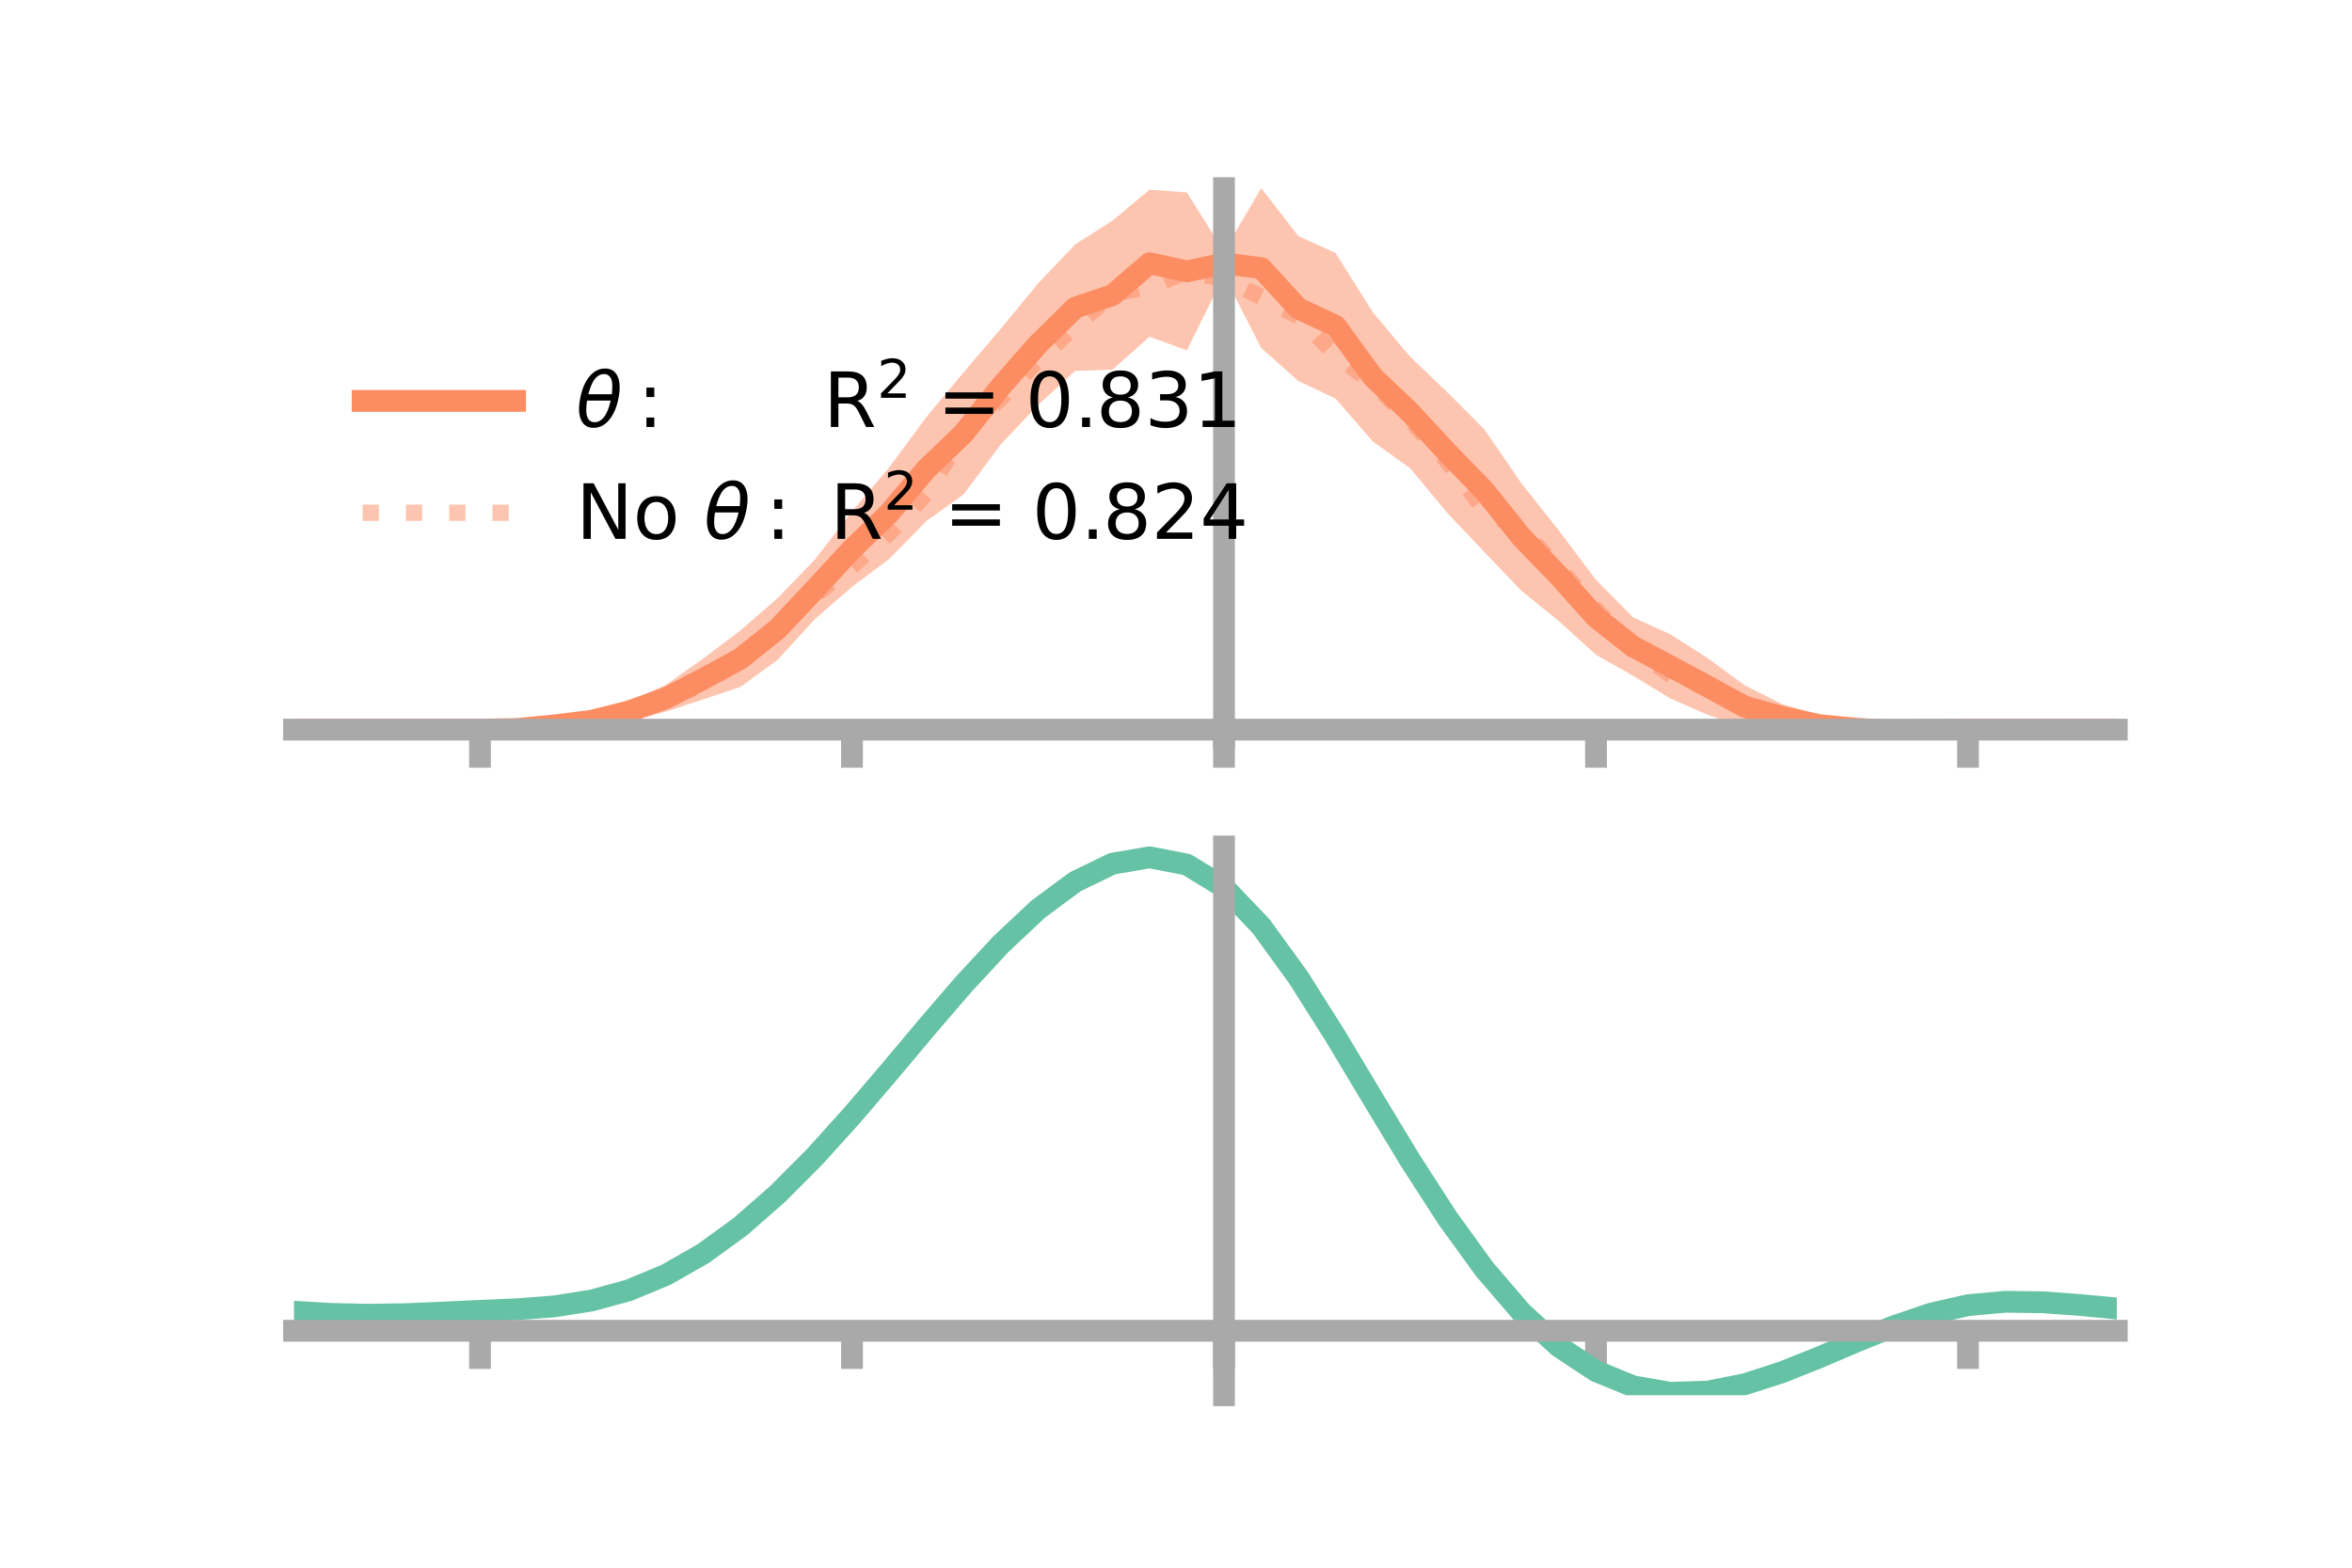 <?xml version="1.0" encoding="utf-8" standalone="no"?>
<!DOCTYPE svg PUBLIC "-//W3C//DTD SVG 1.1//EN"
  "http://www.w3.org/Graphics/SVG/1.1/DTD/svg11.dtd">
<!-- Created with matplotlib (https://matplotlib.org/) -->
<svg height="144pt" version="1.1" viewBox="0 0 216 144" width="216pt" xmlns="http://www.w3.org/2000/svg" xmlns:xlink="http://www.w3.org/1999/xlink">
 <defs>
  <style type="text/css">*{stroke-linecap:butt;stroke-linejoin:round;}</style>
 </defs>
 <g id="figure_1">
  <g id="patch_1">
   <path d="M 0 144 
L 216 144 
L 216 0 
L 0 0 
z
" style="fill:none;"/>
  </g>
  <g id="axes_1">
   <g id="patch_2">
    <path d="M 27 67.68 
L 194.4 67.68 
L 194.4 17.28 
L 27 17.28 
z
" style="fill:none;"/>
   </g>
   <g id="PolyCollection_1">
    <path clip-path="url(#p232273b589)" d="M 27 67.021 
L 27 67.021 
L 30.416 67.021 
L 33.833 67.021 
L 37.249 67.021 
L 40.665 67.021 
L 44.082 67.021 
L 47.498 66.846 
L 50.914 66.229 
L 54.331 65.444 
L 57.747 64.428 
L 61.163 62.901 
L 64.58 60.488 
L 67.996 57.911 
L 71.412 54.94 
L 74.829 51.402 
L 78.245 46.981 
L 81.661 42.934 
L 85.078 38.301 
L 88.494 34.2 
L 91.91 30.194 
L 95.327 26.042 
L 98.743 22.449 
L 102.159 20.272 
L 105.576 17.42 
L 108.992 17.673 
L 112.408 23.109 
L 115.824 17.28 
L 119.241 21.687 
L 122.657 23.242 
L 126.073 28.684 
L 129.49 32.748 
L 132.906 36.022 
L 136.322 39.45 
L 139.739 44.421 
L 143.155 48.728 
L 146.571 53.262 
L 149.988 56.719 
L 153.404 58.264 
L 156.82 60.449 
L 160.237 62.961 
L 163.653 64.673 
L 167.069 65.686 
L 170.486 66.189 
L 173.902 66.732 
L 177.318 66.944 
L 180.735 67.021 
L 184.151 67.021 
L 187.567 67.021 
L 190.984 67.021 
L 194.4 67.021 
L 194.4 67.021 
L 194.4 67.021 
L 190.984 67.021 
L 187.567 67.021 
L 184.151 67.021 
L 180.735 67.021 
L 177.318 67.164 
L 173.902 67.536 
L 170.486 67.68 
L 167.069 67.529 
L 163.653 67.024 
L 160.237 66.893 
L 156.82 65.653 
L 153.404 64.159 
L 149.988 62.082 
L 146.571 60.147 
L 143.155 57.05 
L 139.739 54.284 
L 136.322 50.711 
L 132.906 47.104 
L 129.49 42.995 
L 126.073 40.554 
L 122.657 36.617 
L 119.241 34.995 
L 115.824 31.958 
L 112.408 25.29 
L 108.992 32.184 
L 105.576 30.931 
L 102.159 33.954 
L 98.743 34.068 
L 95.327 37.207 
L 91.91 40.82 
L 88.494 45.415 
L 85.078 47.859 
L 81.661 51.349 
L 78.245 53.904 
L 74.829 56.873 
L 71.412 60.613 
L 67.996 63.097 
L 64.58 64.243 
L 61.163 65.362 
L 57.747 66.275 
L 54.331 66.974 
L 50.914 67.032 
L 47.498 67.073 
L 44.082 67.021 
L 40.665 67.021 
L 37.249 67.021 
L 33.833 67.021 
L 30.416 67.021 
L 27 67.021 
z
" style="fill:#fc8d62;fill-opacity:0.5;"/>
   </g>
   <g id="matplotlib.axis_1">
    <g id="xtick_1">
     <g id="line2d_1">
      <defs>
       <path d="M 0 0 
L 0 3.5 
" id="m33d85a2f1b" style="stroke:#a9a9a9;stroke-width:2;"/>
      </defs>
      <g>
       <use style="fill:#a9a9a9;stroke:#a9a9a9;stroke-width:2;" x="44.082" xlink:href="#m33d85a2f1b" y="67.021"/>
      </g>
     </g>
    </g>
    <g id="xtick_2">
     <g id="line2d_2">
      <g>
       <use style="fill:#a9a9a9;stroke:#a9a9a9;stroke-width:2;" x="78.245" xlink:href="#m33d85a2f1b" y="67.021"/>
      </g>
     </g>
    </g>
    <g id="xtick_3">
     <g id="line2d_3">
      <g>
       <use style="fill:#a9a9a9;stroke:#a9a9a9;stroke-width:2;" x="112.408" xlink:href="#m33d85a2f1b" y="67.021"/>
      </g>
     </g>
    </g>
    <g id="xtick_4">
     <g id="line2d_4">
      <g>
       <use style="fill:#a9a9a9;stroke:#a9a9a9;stroke-width:2;" x="146.571" xlink:href="#m33d85a2f1b" y="67.021"/>
      </g>
     </g>
    </g>
    <g id="xtick_5">
     <g id="line2d_5">
      <g>
       <use style="fill:#a9a9a9;stroke:#a9a9a9;stroke-width:2;" x="180.735" xlink:href="#m33d85a2f1b" y="67.021"/>
      </g>
     </g>
    </g>
   </g>
   <g id="matplotlib.axis_2"/>
   <g id="line2d_6">
    <path clip-path="url(#p232273b589)" d="M 27 67.021 
L 30.416 67.021 
L 33.833 67.021 
L 37.249 67.021 
L 40.665 67.021 
L 44.082 67.021 
L 47.498 66.96 
L 50.914 66.631 
L 54.331 66.209 
L 57.747 65.351 
L 61.163 64.132 
L 64.58 62.365 
L 67.996 60.504 
L 71.412 57.776 
L 74.829 54.137 
L 78.245 50.443 
L 81.661 47.142 
L 85.078 43.08 
L 88.494 39.808 
L 91.91 35.507 
L 95.327 31.624 
L 98.743 28.259 
L 102.159 27.113 
L 105.576 24.176 
L 108.992 24.928 
L 112.408 24.2 
L 115.824 24.619 
L 119.241 28.341 
L 122.657 29.929 
L 126.073 34.619 
L 129.49 37.871 
L 132.906 41.563 
L 136.322 45.08 
L 139.739 49.353 
L 143.155 52.889 
L 146.571 56.705 
L 149.988 59.401 
L 153.404 61.212 
L 156.82 63.051 
L 160.237 64.927 
L 163.653 65.848 
L 167.069 66.607 
L 170.486 66.934 
L 173.902 67.134 
L 177.318 67.054 
L 180.735 67.021 
L 184.151 67.021 
L 187.567 67.021 
L 190.984 67.021 
L 194.4 67.021 
" style="fill:none;stroke:#fc8d62;stroke-linecap:square;stroke-width:2;"/>
   </g>
   <g id="line2d_7">
    <path clip-path="url(#p232273b589)" d="M 27 67.021 
L 30.416 67.021 
L 33.833 67.021 
L 37.249 67.021 
L 40.665 67.021 
L 44.082 67.021 
L 47.498 66.972 
L 50.914 66.702 
L 54.331 66.32 
L 57.747 65.342 
L 61.163 64.157 
L 64.58 62.892 
L 67.996 60.59 
L 71.412 57.495 
L 74.829 54.69 
L 78.245 51.999 
L 81.661 48.961 
L 85.078 45.319 
L 88.494 39.777 
L 91.91 36.588 
L 95.327 33.083 
L 98.743 29.968 
L 102.159 27.006 
L 105.576 26.309 
L 108.992 24.971 
L 112.408 25.588 
L 115.824 27.271 
L 119.241 29.07 
L 122.657 32.603 
L 126.073 35.17 
L 129.49 38.552 
L 132.906 42.367 
L 136.322 46.827 
L 139.739 48.695 
L 143.155 52.179 
L 146.571 55.996 
L 149.988 59.514 
L 153.404 61.975 
L 156.82 63.252 
L 160.237 64.586 
L 163.653 65.994 
L 167.069 66.704 
L 170.486 66.875 
L 173.902 67.082 
L 177.318 67.042 
L 180.735 67.021 
L 184.151 67.021 
L 187.567 67.021 
L 190.984 67.021 
L 194.4 67.021 
" style="fill:none;stroke:#fc8d62;stroke-dasharray:1.5,2.475;stroke-dashoffset:0;stroke-opacity:0.5;stroke-width:1.5;"/>
   </g>
   <g id="patch_3">
    <path d="M 112.408 67.68 
L 112.408 17.28 
" style="fill:none;stroke:#a9a9a9;stroke-linecap:square;stroke-linejoin:miter;stroke-width:2;"/>
   </g>
   <g id="patch_4">
    <path d="M 194.4 67.68 
L 194.4 17.28 
" style="fill:none;"/>
   </g>
   <g id="patch_5">
    <path d="M 27 67.021 
L 194.4 67.021 
" style="fill:none;stroke:#a9a9a9;stroke-linecap:square;stroke-linejoin:miter;stroke-width:2;"/>
   </g>
   <g id="patch_6">
    <path d="M 27 17.28 
L 194.4 17.28 
" style="fill:none;"/>
   </g>
   <g id="legend_1">
    <g id="line2d_8">
     <path d="M 33.3 36.824 
L 47.3 36.824 
" style="fill:none;stroke:#fc8d62;stroke-linecap:square;stroke-width:2;"/>
    </g>
    <g id="line2d_9"/>
    <g id="text_1">
     <!-- $\theta:$      R$^{2}$ = 0.831 -->
     <g transform="translate(52.9 39.274)scale(0.07 -0.07)">
      <defs>
       <path d="M 45.516 34.672 
L 14.453 34.672 
Q 12.359 20.062 14.5 13.875 
Q 17.188 6.25 24.469 6.25 
Q 31.781 6.25 37.359 13.922 
Q 42.234 20.656 45.516 34.672 
z
M 47.016 42.969 
Q 48.344 56.844 46.625 61.719 
Q 43.953 69.438 36.766 69.438 
Q 29.297 69.438 23.828 61.812 
Q 19.531 55.672 16.156 42.969 
z
M 38.188 76.766 
Q 49.906 76.766 54.594 66.406 
Q 59.281 56.109 55.719 37.844 
Q 52.203 19.625 43.453 9.281 
Q 34.766 -1.125 23.047 -1.125 
Q 11.281 -1.125 6.641 9.281 
Q 2 19.625 5.516 37.844 
Q 9.078 56.109 17.719 66.406 
Q 26.422 76.766 38.188 76.766 
z
" id="DejaVuSans-Oblique-952"/>
       <path d="M 11.719 12.406 
L 22.016 12.406 
L 22.016 0 
L 11.719 0 
z
M 11.719 51.703 
L 22.016 51.703 
L 22.016 39.312 
L 11.719 39.312 
z
" id="DejaVuSans-58"/>
       <path id="DejaVuSans-32"/>
       <path d="M 44.391 34.188 
Q 47.562 33.109 50.562 29.594 
Q 53.562 26.078 56.594 19.922 
L 66.609 0 
L 56 0 
L 46.688 18.703 
Q 43.062 26.031 39.672 28.422 
Q 36.281 30.812 30.422 30.812 
L 19.672 30.812 
L 19.672 0 
L 9.812 0 
L 9.812 72.906 
L 32.078 72.906 
Q 44.578 72.906 50.734 67.672 
Q 56.891 62.453 56.891 51.906 
Q 56.891 45.016 53.688 40.469 
Q 50.484 35.938 44.391 34.188 
z
M 19.672 64.797 
L 19.672 38.922 
L 32.078 38.922 
Q 39.203 38.922 42.844 42.219 
Q 46.484 45.516 46.484 51.906 
Q 46.484 58.297 42.844 61.547 
Q 39.203 64.797 32.078 64.797 
z
" id="DejaVuSans-82"/>
       <path d="M 19.188 8.297 
L 53.609 8.297 
L 53.609 0 
L 7.328 0 
L 7.328 8.297 
Q 12.938 14.109 22.625 23.891 
Q 32.328 33.688 34.812 36.531 
Q 39.547 41.844 41.422 45.531 
Q 43.312 49.219 43.312 52.781 
Q 43.312 58.594 39.234 62.25 
Q 35.156 65.922 28.609 65.922 
Q 23.969 65.922 18.812 64.312 
Q 13.672 62.703 7.812 59.422 
L 7.812 69.391 
Q 13.766 71.781 18.938 73 
Q 24.125 74.219 28.422 74.219 
Q 39.75 74.219 46.484 68.547 
Q 53.219 62.891 53.219 53.422 
Q 53.219 48.922 51.531 44.891 
Q 49.859 40.875 45.406 35.406 
Q 44.188 33.984 37.641 27.219 
Q 31.109 20.453 19.188 8.297 
z
" id="DejaVuSans-50"/>
       <path d="M 10.594 45.406 
L 73.188 45.406 
L 73.188 37.203 
L 10.594 37.203 
z
M 10.594 25.484 
L 73.188 25.484 
L 73.188 17.188 
L 10.594 17.188 
z
" id="DejaVuSans-61"/>
       <path d="M 31.781 66.406 
Q 24.172 66.406 20.328 58.906 
Q 16.5 51.422 16.5 36.375 
Q 16.5 21.391 20.328 13.891 
Q 24.172 6.391 31.781 6.391 
Q 39.453 6.391 43.281 13.891 
Q 47.125 21.391 47.125 36.375 
Q 47.125 51.422 43.281 58.906 
Q 39.453 66.406 31.781 66.406 
z
M 31.781 74.219 
Q 44.047 74.219 50.516 64.516 
Q 56.984 54.828 56.984 36.375 
Q 56.984 17.969 50.516 8.266 
Q 44.047 -1.422 31.781 -1.422 
Q 19.531 -1.422 13.062 8.266 
Q 6.594 17.969 6.594 36.375 
Q 6.594 54.828 13.062 64.516 
Q 19.531 74.219 31.781 74.219 
z
" id="DejaVuSans-48"/>
       <path d="M 10.688 12.406 
L 21 12.406 
L 21 0 
L 10.688 0 
z
" id="DejaVuSans-46"/>
       <path d="M 31.781 34.625 
Q 24.75 34.625 20.719 30.859 
Q 16.703 27.094 16.703 20.516 
Q 16.703 13.922 20.719 10.156 
Q 24.75 6.391 31.781 6.391 
Q 38.812 6.391 42.859 10.172 
Q 46.922 13.969 46.922 20.516 
Q 46.922 27.094 42.891 30.859 
Q 38.875 34.625 31.781 34.625 
z
M 21.922 38.812 
Q 15.578 40.375 12.031 44.719 
Q 8.5 49.078 8.5 55.328 
Q 8.5 64.062 14.719 69.141 
Q 20.953 74.219 31.781 74.219 
Q 42.672 74.219 48.875 69.141 
Q 55.078 64.062 55.078 55.328 
Q 55.078 49.078 51.531 44.719 
Q 48 40.375 41.703 38.812 
Q 48.828 37.156 52.797 32.312 
Q 56.781 27.484 56.781 20.516 
Q 56.781 9.906 50.312 4.234 
Q 43.844 -1.422 31.781 -1.422 
Q 19.734 -1.422 13.25 4.234 
Q 6.781 9.906 6.781 20.516 
Q 6.781 27.484 10.781 32.312 
Q 14.797 37.156 21.922 38.812 
z
M 18.312 54.391 
Q 18.312 48.734 21.844 45.562 
Q 25.391 42.391 31.781 42.391 
Q 38.141 42.391 41.719 45.562 
Q 45.312 48.734 45.312 54.391 
Q 45.312 60.062 41.719 63.234 
Q 38.141 66.406 31.781 66.406 
Q 25.391 66.406 21.844 63.234 
Q 18.312 60.062 18.312 54.391 
z
" id="DejaVuSans-56"/>
       <path d="M 40.578 39.312 
Q 47.656 37.797 51.625 33 
Q 55.609 28.219 55.609 21.188 
Q 55.609 10.406 48.188 4.484 
Q 40.766 -1.422 27.094 -1.422 
Q 22.516 -1.422 17.656 -0.516 
Q 12.797 0.391 7.625 2.203 
L 7.625 11.719 
Q 11.719 9.328 16.594 8.109 
Q 21.484 6.891 26.812 6.891 
Q 36.078 6.891 40.938 10.547 
Q 45.797 14.203 45.797 21.188 
Q 45.797 27.641 41.281 31.266 
Q 36.766 34.906 28.719 34.906 
L 20.219 34.906 
L 20.219 43.016 
L 29.109 43.016 
Q 36.375 43.016 40.234 45.922 
Q 44.094 48.828 44.094 54.297 
Q 44.094 59.906 40.109 62.906 
Q 36.141 65.922 28.719 65.922 
Q 24.656 65.922 20.016 65.031 
Q 15.375 64.156 9.812 62.312 
L 9.812 71.094 
Q 15.438 72.656 20.344 73.438 
Q 25.25 74.219 29.594 74.219 
Q 40.828 74.219 47.359 69.109 
Q 53.906 64.016 53.906 55.328 
Q 53.906 49.266 50.438 45.094 
Q 46.969 40.922 40.578 39.312 
z
" id="DejaVuSans-51"/>
       <path d="M 12.406 8.297 
L 28.516 8.297 
L 28.516 63.922 
L 10.984 60.406 
L 10.984 69.391 
L 28.422 72.906 
L 38.281 72.906 
L 38.281 8.297 
L 54.391 8.297 
L 54.391 0 
L 12.406 0 
z
" id="DejaVuSans-49"/>
      </defs>
      <use transform="translate(0 0.766)" xlink:href="#DejaVuSans-Oblique-952"/>
      <use transform="translate(80.664 0.766)" xlink:href="#DejaVuSans-58"/>
      <use transform="translate(133.838 0.766)" xlink:href="#DejaVuSans-32"/>
      <use transform="translate(165.625 0.766)" xlink:href="#DejaVuSans-32"/>
      <use transform="translate(197.412 0.766)" xlink:href="#DejaVuSans-32"/>
      <use transform="translate(229.199 0.766)" xlink:href="#DejaVuSans-32"/>
      <use transform="translate(260.986 0.766)" xlink:href="#DejaVuSans-32"/>
      <use transform="translate(292.773 0.766)" xlink:href="#DejaVuSans-32"/>
      <use transform="translate(324.561 0.766)" xlink:href="#DejaVuSans-82"/>
      <use transform="translate(395 39.047)scale(0.7)" xlink:href="#DejaVuSans-50"/>
      <use transform="translate(442.271 0.766)" xlink:href="#DejaVuSans-32"/>
      <use transform="translate(474.058 0.766)" xlink:href="#DejaVuSans-61"/>
      <use transform="translate(557.847 0.766)" xlink:href="#DejaVuSans-32"/>
      <use transform="translate(589.634 0.766)" xlink:href="#DejaVuSans-48"/>
      <use transform="translate(653.257 0.766)" xlink:href="#DejaVuSans-46"/>
      <use transform="translate(682.419 0.766)" xlink:href="#DejaVuSans-56"/>
      <use transform="translate(746.042 0.766)" xlink:href="#DejaVuSans-51"/>
      <use transform="translate(809.665 0.766)" xlink:href="#DejaVuSans-49"/>
     </g>
    </g>
    <g id="line2d_10">
     <path d="M 33.3 47.099 
L 47.3 47.099 
" style="fill:none;stroke:#fc8d62;stroke-dasharray:1.5,2.475;stroke-dashoffset:0;stroke-opacity:0.5;stroke-width:1.5;"/>
    </g>
    <g id="line2d_11"/>
    <g id="text_2">
     <!-- No $\theta:$ R$^{2}$ = 0.824 -->
     <g transform="translate(52.9 49.549)scale(0.07 -0.07)">
      <defs>
       <path d="M 9.812 72.906 
L 23.094 72.906 
L 55.422 11.922 
L 55.422 72.906 
L 64.984 72.906 
L 64.984 0 
L 51.703 0 
L 19.391 60.984 
L 19.391 0 
L 9.812 0 
z
" id="DejaVuSans-78"/>
       <path d="M 30.609 48.391 
Q 23.391 48.391 19.188 42.75 
Q 14.984 37.109 14.984 27.297 
Q 14.984 17.484 19.156 11.844 
Q 23.344 6.203 30.609 6.203 
Q 37.797 6.203 41.984 11.859 
Q 46.188 17.531 46.188 27.297 
Q 46.188 37.016 41.984 42.703 
Q 37.797 48.391 30.609 48.391 
z
M 30.609 56 
Q 42.328 56 49.016 48.375 
Q 55.719 40.766 55.719 27.297 
Q 55.719 13.875 49.016 6.219 
Q 42.328 -1.422 30.609 -1.422 
Q 18.844 -1.422 12.172 6.219 
Q 5.516 13.875 5.516 27.297 
Q 5.516 40.766 12.172 48.375 
Q 18.844 56 30.609 56 
z
" id="DejaVuSans-111"/>
       <path d="M 37.797 64.312 
L 12.891 25.391 
L 37.797 25.391 
z
M 35.203 72.906 
L 47.609 72.906 
L 47.609 25.391 
L 58.016 25.391 
L 58.016 17.188 
L 47.609 17.188 
L 47.609 0 
L 37.797 0 
L 37.797 17.188 
L 4.891 17.188 
L 4.891 26.703 
z
" id="DejaVuSans-52"/>
      </defs>
      <use transform="translate(0 0.766)" xlink:href="#DejaVuSans-78"/>
      <use transform="translate(74.805 0.766)" xlink:href="#DejaVuSans-111"/>
      <use transform="translate(135.986 0.766)" xlink:href="#DejaVuSans-32"/>
      <use transform="translate(167.773 0.766)" xlink:href="#DejaVuSans-Oblique-952"/>
      <use transform="translate(248.438 0.766)" xlink:href="#DejaVuSans-58"/>
      <use transform="translate(301.611 0.766)" xlink:href="#DejaVuSans-32"/>
      <use transform="translate(333.398 0.766)" xlink:href="#DejaVuSans-82"/>
      <use transform="translate(403.838 39.047)scale(0.7)" xlink:href="#DejaVuSans-50"/>
      <use transform="translate(451.108 0.766)" xlink:href="#DejaVuSans-32"/>
      <use transform="translate(482.896 0.766)" xlink:href="#DejaVuSans-61"/>
      <use transform="translate(566.685 0.766)" xlink:href="#DejaVuSans-32"/>
      <use transform="translate(598.472 0.766)" xlink:href="#DejaVuSans-48"/>
      <use transform="translate(662.095 0.766)" xlink:href="#DejaVuSans-46"/>
      <use transform="translate(691.257 0.766)" xlink:href="#DejaVuSans-56"/>
      <use transform="translate(754.88 0.766)" xlink:href="#DejaVuSans-50"/>
      <use transform="translate(818.503 0.766)" xlink:href="#DejaVuSans-52"/>
     </g>
    </g>
   </g>
  </g>
  <g id="axes_2">
   <g id="patch_7">
    <path d="M 27 128.16 
L 194.4 128.16 
L 194.4 77.76 
L 27 77.76 
z
" style="fill:none;"/>
   </g>
   <g id="PolyCollection_2">
    <path clip-path="url(#p622726fe0e)" d="M 27 120.531 
L 27 120.445 
L 30.416 120.657 
L 33.833 120.733 
L 37.249 120.674 
L 40.665 120.524 
L 44.082 120.353 
L 47.498 120.202 
L 50.914 119.934 
L 54.331 119.389 
L 57.747 118.44 
L 61.163 116.997 
L 64.58 115.009 
L 67.996 112.466 
L 71.412 109.4 
L 74.829 105.879 
L 78.245 102.005 
L 81.661 97.906 
L 85.078 93.737 
L 88.494 89.672 
L 91.91 85.902 
L 95.327 82.625 
L 98.743 80.043 
L 102.159 78.356 
L 105.576 77.76 
L 108.992 78.44 
L 112.408 80.561 
L 115.824 84.203 
L 119.241 88.988 
L 122.657 94.482 
L 126.073 100.278 
L 129.49 106.019 
L 132.906 111.407 
L 136.322 116.206 
L 139.739 120.248 
L 143.155 123.429 
L 146.571 125.711 
L 149.988 127.115 
L 153.404 127.712 
L 156.82 127.611 
L 160.237 126.944 
L 163.653 125.863 
L 167.069 124.526 
L 170.486 123.096 
L 173.902 121.731 
L 177.318 120.583 
L 180.735 119.803 
L 184.151 119.491 
L 187.567 119.54 
L 190.984 119.799 
L 194.4 120.135 
L 194.4 120.248 
L 194.4 120.248 
L 190.984 119.936 
L 187.567 119.696 
L 184.151 119.656 
L 180.735 119.972 
L 177.318 120.76 
L 173.902 121.938 
L 170.486 123.352 
L 167.069 124.838 
L 163.653 126.228 
L 160.237 127.351 
L 156.82 128.044 
L 153.404 128.16 
L 149.988 127.572 
L 146.571 126.187 
L 143.155 123.952 
L 139.739 120.858 
L 136.322 116.944 
L 132.906 112.303 
L 129.49 107.094 
L 126.073 101.54 
L 122.657 95.928 
L 119.241 90.604 
L 115.824 85.965 
L 112.408 82.437 
L 108.992 80.388 
L 105.576 79.737 
L 102.159 80.316 
L 98.743 81.943 
L 95.327 84.424 
L 91.91 87.565 
L 88.494 91.17 
L 85.078 95.049 
L 81.661 99.021 
L 78.245 102.922 
L 74.829 106.605 
L 71.412 109.952 
L 67.996 112.868 
L 64.58 115.295 
L 61.163 117.203 
L 57.747 118.6 
L 54.331 119.526 
L 50.914 120.06 
L 47.498 120.318 
L 44.082 120.458 
L 40.665 120.613 
L 37.249 120.745 
L 33.833 120.792 
L 30.416 120.721 
L 27 120.531 
z
" style="fill:#66c2a5;fill-opacity:0.5;"/>
   </g>
   <g id="matplotlib.axis_3">
    <g id="xtick_6">
     <g id="line2d_12">
      <g>
       <use style="fill:#a9a9a9;stroke:#a9a9a9;stroke-width:2;" x="44.082" xlink:href="#m33d85a2f1b" y="122.238"/>
      </g>
     </g>
    </g>
    <g id="xtick_7">
     <g id="line2d_13">
      <g>
       <use style="fill:#a9a9a9;stroke:#a9a9a9;stroke-width:2;" x="78.245" xlink:href="#m33d85a2f1b" y="122.238"/>
      </g>
     </g>
    </g>
    <g id="xtick_8">
     <g id="line2d_14">
      <g>
       <use style="fill:#a9a9a9;stroke:#a9a9a9;stroke-width:2;" x="112.408" xlink:href="#m33d85a2f1b" y="122.238"/>
      </g>
     </g>
    </g>
    <g id="xtick_9">
     <g id="line2d_15">
      <g>
       <use style="fill:#a9a9a9;stroke:#a9a9a9;stroke-width:2;" x="146.571" xlink:href="#m33d85a2f1b" y="122.238"/>
      </g>
     </g>
    </g>
    <g id="xtick_10">
     <g id="line2d_16">
      <g>
       <use style="fill:#a9a9a9;stroke:#a9a9a9;stroke-width:2;" x="180.735" xlink:href="#m33d85a2f1b" y="122.238"/>
      </g>
     </g>
    </g>
   </g>
   <g id="matplotlib.axis_4"/>
   <g id="line2d_17">
    <path clip-path="url(#p622726fe0e)" d="M 27 120.488 
L 30.416 120.689 
L 33.833 120.762 
L 37.249 120.71 
L 40.665 120.569 
L 44.082 120.405 
L 47.498 120.26 
L 50.914 119.997 
L 54.331 119.457 
L 57.747 118.52 
L 61.163 117.1 
L 64.58 115.152 
L 67.996 112.667 
L 71.412 109.676 
L 74.829 106.242 
L 78.245 102.463 
L 81.661 98.464 
L 85.078 94.393 
L 88.494 90.421 
L 91.91 86.734 
L 95.327 83.525 
L 98.743 80.993 
L 102.159 79.336 
L 105.576 78.748 
L 108.992 79.414 
L 112.408 81.499 
L 115.824 85.084 
L 119.241 89.796 
L 122.657 95.205 
L 126.073 100.909 
L 129.49 106.557 
L 132.906 111.855 
L 136.322 116.575 
L 139.739 120.553 
L 143.155 123.69 
L 146.571 125.949 
L 149.988 127.343 
L 153.404 127.936 
L 156.82 127.828 
L 160.237 127.148 
L 163.653 126.045 
L 167.069 124.682 
L 170.486 123.224 
L 173.902 121.834 
L 177.318 120.672 
L 180.735 119.887 
L 184.151 119.574 
L 187.567 119.618 
L 190.984 119.868 
L 194.4 120.192 
" style="fill:none;stroke:#66c2a5;stroke-linecap:square;stroke-width:2;"/>
   </g>
   <g id="patch_8">
    <path d="M 112.408 128.16 
L 112.408 77.76 
" style="fill:none;stroke:#a9a9a9;stroke-linecap:square;stroke-linejoin:miter;stroke-width:2;"/>
   </g>
   <g id="patch_9">
    <path d="M 194.4 128.16 
L 194.4 77.76 
" style="fill:none;"/>
   </g>
   <g id="patch_10">
    <path d="M 27 122.238 
L 194.4 122.238 
" style="fill:none;stroke:#a9a9a9;stroke-linecap:square;stroke-linejoin:miter;stroke-width:2;"/>
   </g>
   <g id="patch_11">
    <path d="M 27 77.76 
L 194.4 77.76 
" style="fill:none;"/>
   </g>
  </g>
 </g>
 <defs>
  <clipPath id="p232273b589">
   <rect height="50.4" width="167.4" x="27" y="17.28"/>
  </clipPath>
  <clipPath id="p622726fe0e">
   <rect height="50.4" width="167.4" x="27" y="77.76"/>
  </clipPath>
 </defs>
</svg>
